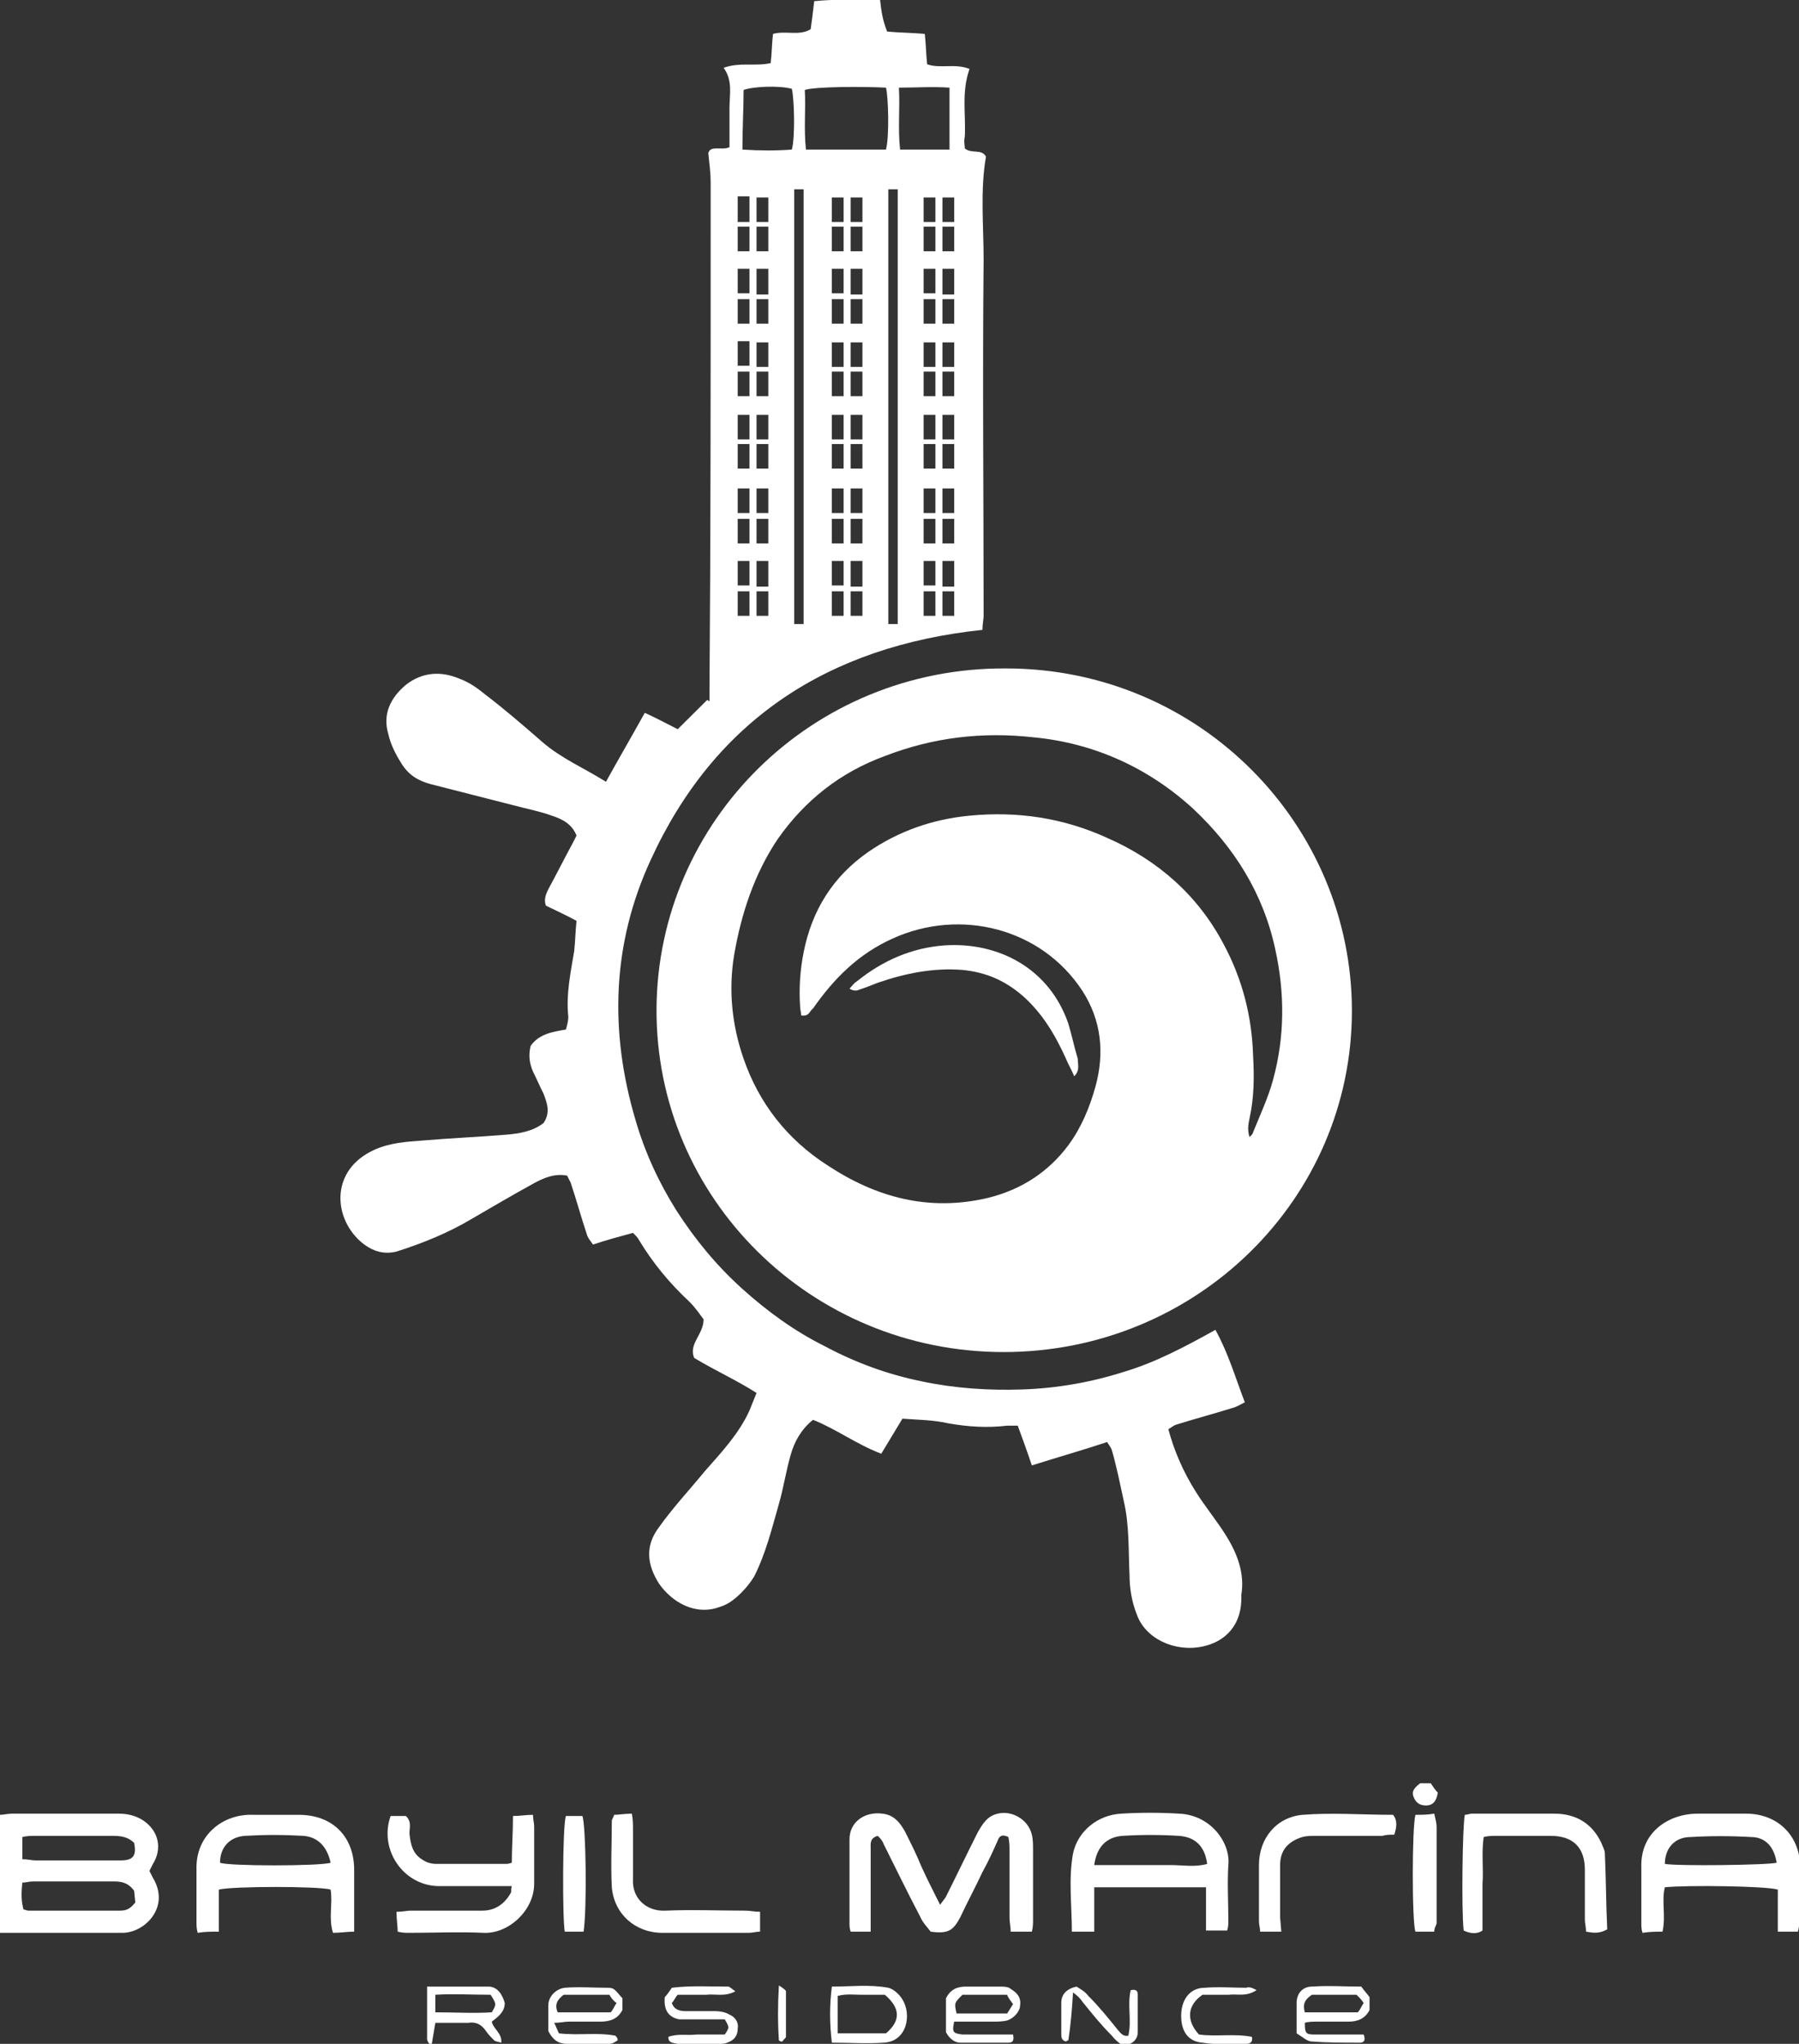 <svg width="103" height="117" viewBox="0 0 103 117" fill="none" xmlns="http://www.w3.org/2000/svg">
<rect x="0" y="0" width="103" height="117" fill="#333333" stroke="none"/>
<path d="M45.875 58.132C45.875 57.998 45.808 57.797 45.808 57.597C45.74 56.593 45.808 55.523 46.01 54.52C46.481 52.111 47.694 50.171 49.715 48.767C51.466 47.562 53.42 46.894 55.508 46.693C58.27 46.425 60.897 46.827 63.39 47.964C66.286 49.235 68.577 51.242 70.059 54.051C71.137 56.058 71.676 58.199 71.743 60.406C71.81 61.611 71.81 62.815 71.541 64.019C71.474 64.353 71.406 64.688 71.541 65.089C71.676 64.955 71.743 64.888 71.743 64.822C72.147 63.818 72.619 62.815 72.888 61.811C73.562 59.336 73.562 56.861 73.023 54.386C72.349 51.175 70.665 48.499 68.307 46.291C65.748 43.95 62.649 42.545 59.213 42.211C56.249 41.876 53.42 42.211 50.658 43.281C48.098 44.218 46.077 45.823 44.528 48.031C43.181 50.038 42.44 52.312 42.035 54.653C41.699 56.66 41.901 58.667 42.574 60.607C43.45 63.149 45.067 65.223 47.357 66.695C50.186 68.568 53.218 69.37 56.586 68.568C58.472 68.099 60.022 67.096 61.167 65.557C61.908 64.554 62.379 63.417 62.716 62.213C63.255 60.273 63.053 58.4 61.975 56.727C59.617 53.115 54.969 51.978 51.13 53.717C49.176 54.587 47.761 55.991 46.549 57.731C46.347 57.864 46.347 58.199 45.875 58.132ZM77.402 57.864C77.402 68.635 68.51 77.398 57.462 77.398C46.414 77.398 37.522 68.568 37.589 57.731C37.657 47.027 46.481 38.197 57.596 38.264C68.712 38.264 77.402 47.228 77.402 57.864Z" fill="white"/>
<path d="M1.28 106.431C1.617 106.431 1.819 106.498 2.021 106.498C2.964 106.498 3.907 106.498 4.918 106.498C5.591 106.498 6.265 106.498 6.939 106.498C7.68 106.498 7.814 106.163 7.68 105.494C7.343 105.16 6.939 105.093 6.467 105.093C4.985 105.093 3.503 105.093 2.021 105.093C1.751 105.093 1.549 105.093 1.28 105.16V106.431ZM7.68 108.237C7.343 107.769 6.939 107.702 6.534 107.702C4.985 107.702 3.436 107.702 1.886 107.702C1.684 107.702 1.482 107.769 1.28 107.769C1.213 108.371 1.213 108.839 1.347 109.307C1.415 109.307 1.549 109.374 1.617 109.374C3.368 109.374 5.12 109.374 6.871 109.374C7.275 109.374 7.477 109.24 7.747 108.906L7.68 108.237ZM0 110.645V103.889C0.202 103.889 0.472 103.822 0.674 103.822C2.695 103.822 4.783 103.822 6.804 103.822C7.343 103.822 7.814 103.956 8.218 104.223C9.094 104.825 9.296 105.829 8.757 106.698C8.69 106.832 8.623 106.966 8.555 107.1C8.623 107.233 8.69 107.367 8.757 107.501C9.768 109.173 8.286 110.645 7.006 110.645C5.591 110.645 4.109 110.645 2.695 110.645C1.751 110.645 0.943 110.645 0 110.645Z" fill="white"/>
<path d="M49.85 110.578H48.704C48.637 110.377 48.637 110.244 48.637 110.11C48.637 108.504 48.637 106.899 48.637 105.293C48.637 104.29 49.513 103.688 50.523 103.822C51.197 103.889 51.534 104.357 51.803 104.825C52.14 105.494 52.477 106.163 52.746 106.832C53.083 107.568 53.42 108.237 53.824 109.04C53.959 108.839 54.093 108.705 54.161 108.571C54.767 107.367 55.373 106.096 55.98 104.892C56.249 104.424 56.519 103.955 57.125 103.822C57.933 103.621 58.876 104.156 59.078 105.026C59.146 105.293 59.146 105.628 59.146 105.962C59.146 107.3 59.146 108.638 59.146 109.909C59.146 110.11 59.146 110.311 59.078 110.578H57.866C57.866 110.311 57.799 110.043 57.799 109.775C57.799 108.504 57.799 107.233 57.799 105.962C57.799 105.695 57.799 105.427 57.731 105.16C57.327 104.959 57.192 105.16 57.125 105.36C56.855 105.962 56.586 106.564 56.249 107.166C55.845 108.036 55.373 108.906 54.969 109.775C54.565 110.511 54.296 110.712 53.285 110.578C53.083 110.311 52.814 110.043 52.679 109.708C51.938 108.304 51.264 106.899 50.591 105.561C50.523 105.36 50.389 105.226 50.254 105.093C49.782 105.226 49.85 105.561 49.85 105.829C49.85 107.166 49.85 108.504 49.85 109.842C49.85 110.043 49.85 110.244 49.85 110.578Z" fill="white"/>
<path d="M18.929 106.631C18.727 105.695 18.188 105.16 17.38 105.093C16.235 105.026 15.157 105.026 14.012 105.093C13.136 105.16 12.597 105.762 12.597 106.631C13.069 106.832 18.323 106.832 18.929 106.631ZM12.53 108.17V110.578C12.058 110.578 11.721 110.578 11.317 110.645C11.25 110.377 11.25 110.244 11.25 110.043C11.25 109.04 11.25 108.036 11.25 107.033C11.182 105.026 12.799 103.822 14.483 103.889C15.359 103.889 16.235 103.889 17.11 103.889C19.064 103.889 20.277 105.16 20.277 107.033C20.277 108.17 20.277 109.307 20.277 110.578C19.872 110.578 19.468 110.645 19.064 110.645C18.795 109.775 19.064 108.973 18.929 108.17C18.323 107.969 13.271 107.969 12.53 108.17Z" fill="white"/>
<path d="M62.649 106.765H64.872C65.613 106.765 66.287 106.765 67.028 106.765C67.701 106.765 68.442 106.899 69.116 106.698C68.981 105.695 68.442 105.16 67.499 105.093C66.421 105.026 65.343 105.026 64.266 105.093C63.322 105.16 62.783 105.762 62.649 106.765ZM69.116 108.036H62.649V110.578H61.369C61.369 109.039 61.167 107.568 61.436 106.096C61.706 104.825 62.851 103.889 64.198 103.822C65.276 103.755 66.421 103.755 67.499 103.822C69.318 103.889 70.463 105.494 70.328 106.765C70.261 107.835 70.328 108.906 70.328 109.976C70.328 110.11 70.328 110.311 70.261 110.511H69.048V108.036H69.116Z" fill="white"/>
<path d="M95.32 106.698C96.061 106.832 101.249 106.765 101.72 106.631C101.585 105.762 101.114 105.16 100.238 105.16C99.093 105.093 97.948 105.093 96.802 105.16C95.859 105.16 95.32 105.829 95.32 106.698ZM102.933 110.578H101.787V108.17C101.181 107.969 96.668 107.902 95.32 108.036C95.118 108.839 95.388 109.642 95.186 110.578C94.849 110.578 94.445 110.578 94.04 110.645C93.973 110.444 93.973 110.244 93.973 110.11C93.973 109.04 93.973 107.969 93.973 106.899C93.906 104.892 95.522 103.822 97.207 103.822C98.15 103.822 99.025 103.822 99.969 103.822C101.787 103.822 103.067 105.093 103.067 106.899C103.067 107.902 103.067 108.973 103.067 109.976C103 110.177 103 110.378 102.933 110.578Z" fill="white"/>
<path d="M22.365 103.956H23.241C23.578 104.29 23.443 104.625 23.443 104.959C23.51 105.628 23.645 106.163 24.251 106.498C24.453 106.631 24.723 106.698 24.992 106.698C26.339 106.698 27.619 106.698 28.967 106.698C29.034 106.698 29.101 106.698 29.303 106.631C29.303 105.762 29.371 104.892 29.371 103.956C29.775 103.956 30.112 103.889 30.516 103.889C30.516 104.156 30.583 104.357 30.583 104.558C30.583 105.628 30.583 106.698 30.583 107.835C30.583 109.374 29.101 110.712 27.687 110.645C26.272 110.578 24.857 110.645 23.443 110.645C23.241 110.645 23.039 110.645 22.769 110.578C22.769 110.244 22.702 109.909 22.702 109.441C23.039 109.441 23.308 109.374 23.51 109.374C24.857 109.374 26.272 109.374 27.619 109.374C28.36 109.374 28.899 108.973 29.236 108.371C29.303 108.304 29.236 108.17 29.303 107.969C29.034 107.969 28.765 107.969 28.562 107.969C27.35 107.969 26.205 107.969 25.059 107.969C23.039 107.902 21.691 105.829 22.365 103.956Z" fill="white"/>
<path d="M83.801 110.511C83.666 109.374 83.734 104.424 83.868 103.889C84.003 103.889 84.138 103.822 84.273 103.822C85.889 103.822 87.439 103.822 88.988 103.822C90.201 103.822 91.144 104.357 91.683 105.494C91.75 105.695 91.885 105.896 91.885 106.096C91.952 107.568 91.952 109.04 92.02 110.444C91.548 110.712 91.211 110.645 90.807 110.578C90.807 110.311 90.74 110.11 90.74 109.909C90.74 108.973 90.74 107.969 90.74 107.033C90.74 105.762 90.066 105.093 88.786 105.093C87.708 105.093 86.698 105.093 85.62 105.093C85.418 105.093 85.216 105.093 84.946 105.16C84.812 106.096 84.946 106.966 84.879 107.835C84.879 108.705 84.879 109.642 84.879 110.511C84.609 110.712 84.205 110.712 83.801 110.511Z" fill="white"/>
<path d="M43.517 109.441V110.578C43.248 110.578 43.113 110.645 42.844 110.645C41.227 110.645 39.61 110.645 37.926 110.645C36.377 110.645 35.164 109.575 35.029 108.036C34.962 106.765 35.029 105.494 35.029 104.223C35.029 104.156 35.097 104.089 35.164 103.889C35.434 103.889 35.77 103.822 36.175 103.822C36.242 104.156 36.242 104.424 36.242 104.758C36.242 105.695 36.242 106.631 36.242 107.568C36.175 108.638 36.983 109.441 38.128 109.374C39.61 109.307 41.16 109.374 42.642 109.374C42.978 109.374 43.181 109.441 43.517 109.441Z" fill="white"/>
<path d="M73.36 110.578H72.147C72.147 110.377 72.08 110.177 72.08 109.976C72.08 108.906 72.08 107.835 72.08 106.765C72.08 105.226 73.09 104.022 74.572 103.889C76.256 103.755 78.008 103.889 79.759 103.889C80.029 104.223 79.961 104.624 79.827 105.026C79.557 105.026 79.355 105.026 79.153 105.093C77.873 105.093 76.593 105.093 75.313 105.093C74.976 105.093 74.707 105.093 74.37 105.226C73.697 105.494 73.292 105.962 73.292 106.765C73.292 107.768 73.292 108.772 73.292 109.775L73.36 110.578Z" fill="white"/>
<path d="M32.402 103.956H33.345C33.547 104.491 33.615 109.24 33.413 110.578H32.335C32.2 109.909 32.2 104.491 32.402 103.956Z" fill="white"/>
<path d="M82.117 110.578H81.039C80.837 110.043 80.837 104.625 81.039 103.889C81.376 103.889 81.713 103.889 82.117 103.822C82.184 104.156 82.252 104.357 82.252 104.558C82.252 106.431 82.252 108.304 82.252 110.11C82.184 110.311 82.117 110.378 82.117 110.578Z" fill="white"/>
<path d="M74.707 115.194H77.738C77.873 115.06 77.941 114.86 78.075 114.659C77.941 114.458 77.806 114.324 77.671 114.191H75.111C74.707 114.458 74.572 114.726 74.707 115.194ZM78.412 115.06C78.143 115.595 77.671 115.729 77.2 115.729C76.593 115.729 75.987 115.729 75.381 115.729C75.179 115.729 74.909 115.729 74.707 115.796C74.707 116.398 74.774 116.465 75.246 116.465C75.987 116.465 76.661 116.465 77.402 116.465C77.604 116.465 77.873 116.465 78.075 116.465C78.21 116.8 78.075 116.933 77.873 116.933C76.93 116.933 75.987 116.933 75.111 116.866C74.842 116.866 74.572 116.599 74.236 116.398C74.236 115.729 74.236 115.194 74.236 114.659C74.236 114.124 74.572 113.722 75.111 113.722C76.054 113.655 76.997 113.722 77.941 113.722C78.075 113.923 78.21 114.057 78.412 114.324V115.06Z" fill="white"/>
<path d="M57.664 115.261C57.799 115.06 57.866 114.926 58.001 114.726C57.866 114.525 57.731 114.391 57.664 114.19H55.104C54.632 114.659 54.632 114.659 54.767 115.261H57.664ZM54.161 116.331V114.391C54.43 113.856 54.834 113.722 55.306 113.722C55.98 113.722 56.586 113.722 57.26 113.722C57.462 113.722 57.731 113.722 57.866 113.856C58.203 114.057 58.472 114.324 58.405 114.792C58.405 115.127 58.068 115.528 57.664 115.662C57.394 115.729 57.058 115.729 56.788 115.729C56.047 115.729 55.373 115.729 54.632 115.729C54.498 116.331 54.565 116.398 55.104 116.465C55.845 116.465 56.586 116.465 57.327 116.465C57.529 116.465 57.799 116.465 58.001 116.465C58.068 116.799 58.001 116.933 57.731 116.933C56.788 116.933 55.912 116.933 54.969 116.933C54.7 116.933 54.363 116.732 54.161 116.331Z" fill="white"/>
<path d="M34.895 114.191H32.267C31.931 114.458 31.729 114.726 31.931 115.194H34.962C35.097 115.06 35.164 114.86 35.299 114.659C35.097 114.525 34.962 114.324 34.895 114.191ZM35.366 116.8C35.231 116.866 35.097 117 34.895 117C34.086 117 33.278 117 32.47 117C31.998 117 31.661 116.8 31.392 116.264C31.392 115.863 31.392 115.261 31.392 114.793C31.392 114.324 31.796 113.856 32.335 113.789C33.143 113.722 33.952 113.789 34.76 113.789C35.164 113.789 35.164 113.856 35.636 114.391V115.06C35.366 115.595 34.895 115.729 34.356 115.729C33.749 115.729 33.143 115.729 32.537 115.729C32.335 115.729 32.065 115.796 31.729 115.796C31.863 116.064 31.931 116.264 31.998 116.398C33.143 116.532 34.221 116.331 35.231 116.532C35.299 116.599 35.366 116.666 35.366 116.8Z" fill="white"/>
<path d="M38.263 116.599C38.802 116.398 39.341 116.532 39.88 116.465C40.419 116.465 40.958 116.465 41.496 116.465C41.766 116.064 41.766 116.064 41.496 115.595C40.89 115.595 40.217 115.595 39.543 115.595C39.341 115.595 39.139 115.595 38.869 115.595C38.263 115.462 37.993 115.06 38.061 114.324C38.196 114.191 38.33 113.99 38.465 113.789C39.543 113.655 40.621 113.722 41.699 113.722C41.766 113.722 41.901 113.856 42.103 113.99C41.496 114.324 40.958 114.124 40.419 114.191C39.88 114.191 39.341 114.191 38.802 114.191C38.667 114.324 38.6 114.525 38.465 114.659C38.6 115.06 38.937 115.127 39.273 115.127C39.812 115.127 40.351 115.127 40.958 115.127C41.227 115.127 41.564 115.194 41.766 115.328C42.103 115.462 42.305 115.796 42.237 116.131C42.237 116.532 42.035 116.799 41.631 116.933C41.496 117 41.294 117 41.16 117C40.351 117 39.543 117 38.802 117C38.465 116.933 38.263 116.933 38.263 116.599Z" fill="white"/>
<path d="M50.658 114.19C50.186 114.19 49.715 114.19 49.311 114.19C48.907 114.19 48.435 114.124 47.963 114.257V116.398H50.725C51.601 115.662 51.534 114.926 50.658 114.19ZM47.627 116.933C47.492 115.796 47.492 114.792 47.627 113.722C48.704 113.722 49.782 113.588 50.86 113.789C51.13 113.856 51.466 114.124 51.668 114.458C52.207 115.328 51.938 116.866 50.591 116.933C49.58 117 48.637 116.933 47.627 116.933Z" fill="white"/>
<path d="M28.091 114.19C27.013 114.19 25.935 114.124 24.925 114.19V115.194C26.07 115.194 27.148 115.261 28.158 115.194C28.428 114.726 28.428 114.726 28.091 114.19ZM24.453 113.722C25.733 113.722 26.878 113.722 27.956 113.722C28.495 113.722 28.765 114.19 28.899 114.659C28.899 115.194 28.495 115.461 28.158 115.729C28.226 116.13 28.765 116.398 28.697 116.933C28.495 116.866 28.36 116.866 28.293 116.799C28.158 116.666 27.956 116.465 27.822 116.264C27.552 115.863 27.215 115.729 26.811 115.796C26.205 115.796 25.598 115.796 24.925 115.796C24.857 116.197 24.79 116.599 24.723 117C24.655 117 24.655 117 24.588 117C24.521 116.933 24.453 116.799 24.453 116.732C24.453 115.729 24.453 114.792 24.453 113.722Z" fill="white"/>
<path d="M61.436 114.057C61.369 115.127 61.301 115.93 61.167 116.799C61.167 116.799 61.099 116.799 61.032 116.866C60.763 116.799 60.763 116.599 60.763 116.398C60.763 115.796 60.763 115.194 60.763 114.659C60.763 114.19 61.032 113.856 61.638 113.722C61.84 113.856 62.11 113.99 62.312 114.257C62.918 114.859 63.457 115.528 63.996 116.197C64.131 116.331 64.266 116.599 64.602 116.532C64.804 115.662 64.535 114.792 64.737 113.923C65.074 113.856 65.141 113.99 65.141 114.19C65.141 114.859 65.141 115.595 65.141 116.331C65.141 116.732 64.872 117 64.333 117.134C64.131 117 63.861 116.799 63.659 116.532C63.053 115.93 62.514 115.261 61.975 114.592C61.84 114.391 61.706 114.257 61.436 114.057Z" fill="white"/>
<path d="M71.945 113.923C71.339 114.324 70.867 114.124 70.328 114.191C69.857 114.191 69.318 114.191 68.846 114.191C67.971 114.793 67.903 115.662 68.644 116.465C69.655 116.599 70.665 116.398 71.676 116.599C71.743 116.933 71.541 117 71.339 117C70.53 117 69.655 117.067 68.846 116.933C67.971 116.866 67.566 116.197 67.634 115.194C67.701 114.391 68.173 113.789 68.981 113.789C69.789 113.722 70.598 113.789 71.339 113.789C71.541 113.722 71.676 113.789 71.945 113.923Z" fill="white"/>
<path d="M81.915 102.083C82.05 102.283 82.184 102.484 82.319 102.618C82.252 103.086 82.05 103.354 81.645 103.354C81.309 103.354 81.107 103.22 80.972 102.952C80.77 102.551 80.972 102.35 81.309 102.083H81.915Z" fill="white"/>
<path d="M44.595 116.799C44.528 115.796 44.528 114.792 44.595 113.655C44.797 113.789 44.999 113.923 44.999 113.99C44.999 114.859 44.999 115.729 44.999 116.599C44.999 116.666 44.865 116.732 44.797 116.866C44.73 116.866 44.663 116.866 44.595 116.799Z" fill="white"/>
<path d="M61.504 61.611C61.369 61.276 61.167 60.942 61.032 60.607C60.426 59.269 59.685 57.998 58.54 56.995C57.529 56.125 56.451 55.657 55.104 55.523C53.42 55.389 51.803 55.724 50.254 56.259C49.917 56.393 49.58 56.527 49.176 56.66C49.041 56.727 48.839 56.727 48.637 56.594C48.772 56.46 48.907 56.259 49.041 56.192C50.523 54.988 52.207 54.252 54.093 54.118C57.192 53.918 60.089 55.456 61.167 58.6C61.369 59.269 61.504 59.938 61.706 60.607C61.706 60.942 61.84 61.276 61.504 61.611Z" fill="white"/>
<path d="M70.194 87.901C69.655 87.031 68.981 86.228 68.442 85.359C67.769 84.288 67.23 83.084 66.893 81.813C67.028 81.746 67.162 81.612 67.364 81.546C68.442 81.211 69.453 80.944 70.53 80.609C70.8 80.542 71.002 80.408 71.271 80.275C70.733 78.87 70.328 77.465 69.587 76.127C67.903 77.064 66.152 78 64.333 78.535C62.447 79.137 60.493 79.472 58.54 79.539C56.586 79.606 54.632 79.472 52.746 79.07C50.793 78.669 48.974 78 47.222 77.064C45.471 76.194 43.922 75.057 42.507 73.786C41.025 72.448 39.812 70.976 38.734 69.304C37.724 67.698 36.916 65.959 36.377 64.086C34.895 59.069 35.029 54.052 37.252 49.235C40.89 41.275 47.357 36.993 56.249 36.057C56.249 35.722 56.316 35.455 56.316 35.254C56.316 28.431 56.249 21.607 56.316 14.851C56.316 12.911 56.114 10.904 56.451 8.964C56.182 8.496 55.643 8.83 55.239 8.496C55.239 8.295 55.171 8.094 55.239 7.827C55.306 6.556 55.037 5.285 55.508 3.947C54.7 3.612 53.824 3.947 53.083 3.679C53.016 3.077 53.016 2.542 52.948 1.94C52.207 1.873 51.466 1.873 50.793 1.806C50.523 1.137 50.456 0.602 50.389 0C49.109 0 47.896 -0.067 46.616 0.067C46.549 0.669 46.481 1.204 46.414 1.673C45.74 2.074 44.999 1.739 44.258 1.94C44.191 2.475 44.191 3.077 44.124 3.612C43.248 3.813 42.372 3.546 41.429 3.88C41.968 4.616 41.766 5.419 41.766 6.154C41.766 6.89 41.766 7.693 41.766 8.429C41.294 8.63 40.688 8.295 40.553 8.763C40.621 9.432 40.688 9.901 40.688 10.436C40.688 11.439 40.688 12.51 40.688 13.513C40.688 22.209 40.688 30.839 40.621 39.535C40.621 39.736 40.621 39.937 40.621 40.137C40.553 40.137 40.553 40.071 40.486 40.071C39.947 40.606 39.408 41.141 38.802 41.743C38.263 41.475 37.657 41.141 36.916 40.806C36.175 42.144 35.434 43.415 34.693 44.753C33.413 43.95 32.133 43.415 31.055 42.479C29.977 41.542 28.899 40.606 27.754 39.736C27.35 39.401 26.878 39.067 26.339 38.866C25.262 38.398 24.184 38.465 23.241 39.201C22.365 39.937 21.893 40.873 22.23 42.01C22.365 42.612 22.634 43.148 22.971 43.683C23.375 44.352 23.914 44.686 24.655 44.887C26.205 45.288 27.821 45.69 29.371 46.091C30.112 46.292 30.853 46.425 31.594 46.693C32.2 46.894 32.739 47.161 33.008 47.83C32.941 47.964 32.874 48.098 32.806 48.232C32.335 49.101 31.863 50.038 31.392 50.907C31.257 51.175 31.122 51.51 31.257 51.844C31.796 52.112 32.402 52.379 33.008 52.714C32.941 53.316 32.941 53.851 32.874 54.453C32.672 55.657 32.402 56.928 32.537 58.199C32.537 58.467 32.47 58.667 32.402 58.935C31.594 59.069 30.853 59.203 30.381 59.871C30.247 60.407 30.314 60.875 30.516 61.343C30.718 61.745 30.92 62.213 31.122 62.614C31.324 63.149 31.526 63.684 31.122 64.287C30.516 64.755 29.775 64.889 28.967 64.956C27.35 65.089 25.733 65.156 24.184 65.29C23.241 65.357 22.298 65.424 21.422 65.825C18.929 66.962 19.064 69.638 20.613 71.043C21.22 71.578 21.893 71.846 22.702 71.645C24.184 71.177 25.666 70.575 27.013 69.772C28.158 69.103 29.303 68.434 30.516 67.765C31.122 67.431 31.729 67.163 32.47 67.297C32.537 67.431 32.604 67.564 32.672 67.698C33.008 68.702 33.278 69.705 33.615 70.709C33.682 70.909 33.817 71.043 33.952 71.244C34.76 70.976 35.501 70.775 36.242 70.575C36.377 70.709 36.511 70.842 36.579 70.976C37.387 72.314 38.33 73.451 39.475 74.522C39.812 74.856 40.082 75.257 40.284 75.525C40.284 76.395 39.408 76.93 39.745 77.733C40.958 78.468 42.17 79.004 43.315 79.739C43.181 80.074 43.046 80.408 42.911 80.743C42.305 82.081 41.294 83.151 40.351 84.221C39.475 85.292 38.532 86.295 37.724 87.432C36.916 88.503 37.05 89.573 37.724 90.643C38.465 91.714 39.812 92.516 41.227 91.981C41.699 91.847 42.103 91.513 42.44 91.178C42.709 90.911 42.978 90.576 43.181 90.242C43.854 88.904 44.191 87.499 44.595 86.094C44.865 85.158 44.999 84.221 45.269 83.285C45.471 82.549 45.875 81.813 46.549 81.278C47.896 81.813 49.041 82.683 50.456 83.218C50.86 82.549 51.264 81.88 51.668 81.211C52.544 81.278 53.42 81.278 54.296 81.479C55.441 81.679 56.519 81.746 57.664 81.612C57.866 81.612 58.001 81.612 58.27 81.612C58.54 82.348 58.809 83.084 59.078 83.887C60.56 83.419 61.975 83.017 63.39 82.549C63.457 82.683 63.592 82.817 63.659 83.017C63.929 83.954 64.131 84.957 64.333 85.894C64.67 87.299 64.602 88.77 64.67 90.175C64.67 90.911 64.804 91.714 65.074 92.383C65.545 93.787 67.23 94.59 68.846 94.256C70.126 93.988 71.137 93.052 71.069 91.312C71.271 90.108 70.867 88.971 70.194 87.901ZM42.911 35.254H42.237V33.849H42.911V35.254ZM42.911 31.107H42.237V29.702H42.911V31.107ZM42.911 26.825H42.237V25.42H42.911V26.825ZM42.911 22.678H42.237V21.273H42.911V22.678ZM42.911 18.53H42.237V17.125H42.911V18.53ZM42.911 14.383H42.237V12.978H42.911V14.383ZM43.989 35.254H43.315V33.849H43.989V35.254ZM43.989 33.582H43.315V32.11H43.989V33.582ZM43.989 31.107H43.315V29.702H43.989V31.107ZM43.989 29.367H43.315V27.962H43.989V29.367ZM43.989 26.825H43.315V25.42H43.989V26.825ZM43.989 25.153H43.315V23.748H43.989V25.153ZM43.989 22.678H43.315V21.273H43.989V22.678ZM43.989 21.005H43.315V19.601H43.989V21.005ZM43.989 18.53H43.315V17.125H43.989V18.53ZM43.989 16.858H43.315V15.386H43.989V16.858ZM43.989 14.383H43.315V12.978H43.989V14.383ZM43.989 12.71H43.315V11.305H43.989V12.71ZM48.3 35.254H47.627V33.849H48.3V35.254ZM47.627 33.582V32.11H48.3V33.515H47.627V33.582ZM48.3 31.107H47.627V29.702H48.3V31.107ZM47.627 29.367V27.962H48.3V29.367H47.627ZM48.3 26.825H47.627V25.42H48.3V26.825ZM47.627 25.153V23.748H48.3V25.153H47.627ZM48.3 22.678H47.627V21.273H48.3V22.678ZM47.627 21.005V19.601H48.3V21.005H47.627ZM48.3 18.53H47.627V17.125H48.3V18.53ZM47.627 16.858V15.386H48.3V16.791H47.627V16.858ZM48.3 14.383H47.627V12.978H48.3V14.383ZM47.627 12.71V11.305H48.3V12.71H47.627ZM49.378 35.254H48.704V33.849H49.378V35.254ZM49.378 33.582H48.704V32.11H49.378V33.582ZM49.378 31.107H48.704V29.702H49.378V31.107ZM49.378 29.367H48.704V27.962H49.378V29.367ZM49.378 26.825H48.704V25.42H49.378V26.825ZM49.378 25.153H48.704V23.748H49.378V25.153ZM49.378 22.678H48.704V21.273H49.378V22.678ZM49.378 21.005H48.704V19.601H49.378V21.005ZM49.378 18.53H48.704V17.125H49.378V18.53ZM49.378 16.858H48.704V15.386H49.378V16.858ZM49.378 14.383H48.704V12.978H49.378V14.383ZM49.378 12.71H48.704V11.305H49.378V12.71ZM53.555 35.254H52.881V33.849H53.555V35.254ZM52.881 33.582V32.11H53.555V33.515H52.881V33.582ZM53.555 31.107H52.881V29.702H53.555V31.107ZM52.881 29.367V27.962H53.555V29.367H52.881ZM53.555 26.825H52.881V25.42H53.555V26.825ZM52.881 25.153V23.748H53.555V25.153H52.881ZM53.555 22.678H52.881V21.273H53.555V22.678ZM52.881 21.005V19.601H53.555V21.005H52.881ZM53.555 18.53H52.881V17.125H53.555V18.53ZM52.881 16.858V15.386H53.555V16.791H52.881V16.858ZM53.555 14.383H52.881V12.978H53.555V14.383ZM52.881 12.71V11.305H53.555V12.71H52.881ZM54.632 35.254H53.959V33.849H54.632V35.254ZM54.632 33.582H53.959V32.11H54.632V33.582ZM54.632 31.107H53.959V29.702H54.632V31.107ZM54.632 29.367H53.959V27.962H54.632V29.367ZM54.632 26.825H53.959V25.42H54.632V26.825ZM54.632 25.153H53.959V23.748H54.632V25.153ZM54.632 22.678H53.959V21.273H54.632V22.678ZM54.632 21.005H53.959V19.601H54.632V21.005ZM54.632 18.53H53.959V17.125H54.632V18.53ZM54.632 16.858H53.959V15.386H54.632V16.858ZM54.632 14.383H53.959V12.978H54.632V14.383ZM54.632 11.239V12.71H53.959V11.305H54.632V11.239ZM51.466 5.017C52.477 5.017 53.352 4.95 54.363 5.017V8.563H51.534C51.399 7.359 51.534 6.221 51.466 5.017ZM50.86 10.837H51.399V35.722H50.86V10.837ZM50.725 5.017C50.86 5.486 50.927 7.827 50.725 8.563H46.145C46.01 7.359 46.145 6.221 46.077 5.151C46.683 4.95 49.445 4.95 50.725 5.017ZM46.01 10.837V35.722H45.471V10.837H46.01ZM42.574 5.151C43.113 4.95 44.595 4.883 45.336 5.084C45.471 5.619 45.538 7.827 45.336 8.563C44.46 8.63 43.517 8.63 42.507 8.563C42.507 7.359 42.574 6.221 42.574 5.151ZM42.237 11.239H42.911V12.71H42.237V11.239ZM42.237 15.386H42.911V16.791H42.237V15.386ZM42.237 19.534H42.911V20.938H42.237V19.534ZM42.237 23.748H42.911V25.153H42.237V23.748ZM42.237 27.962H42.911V29.367H42.237V27.962ZM42.237 32.11H42.911V33.515H42.237V32.11Z" fill="white"/>
</svg>
